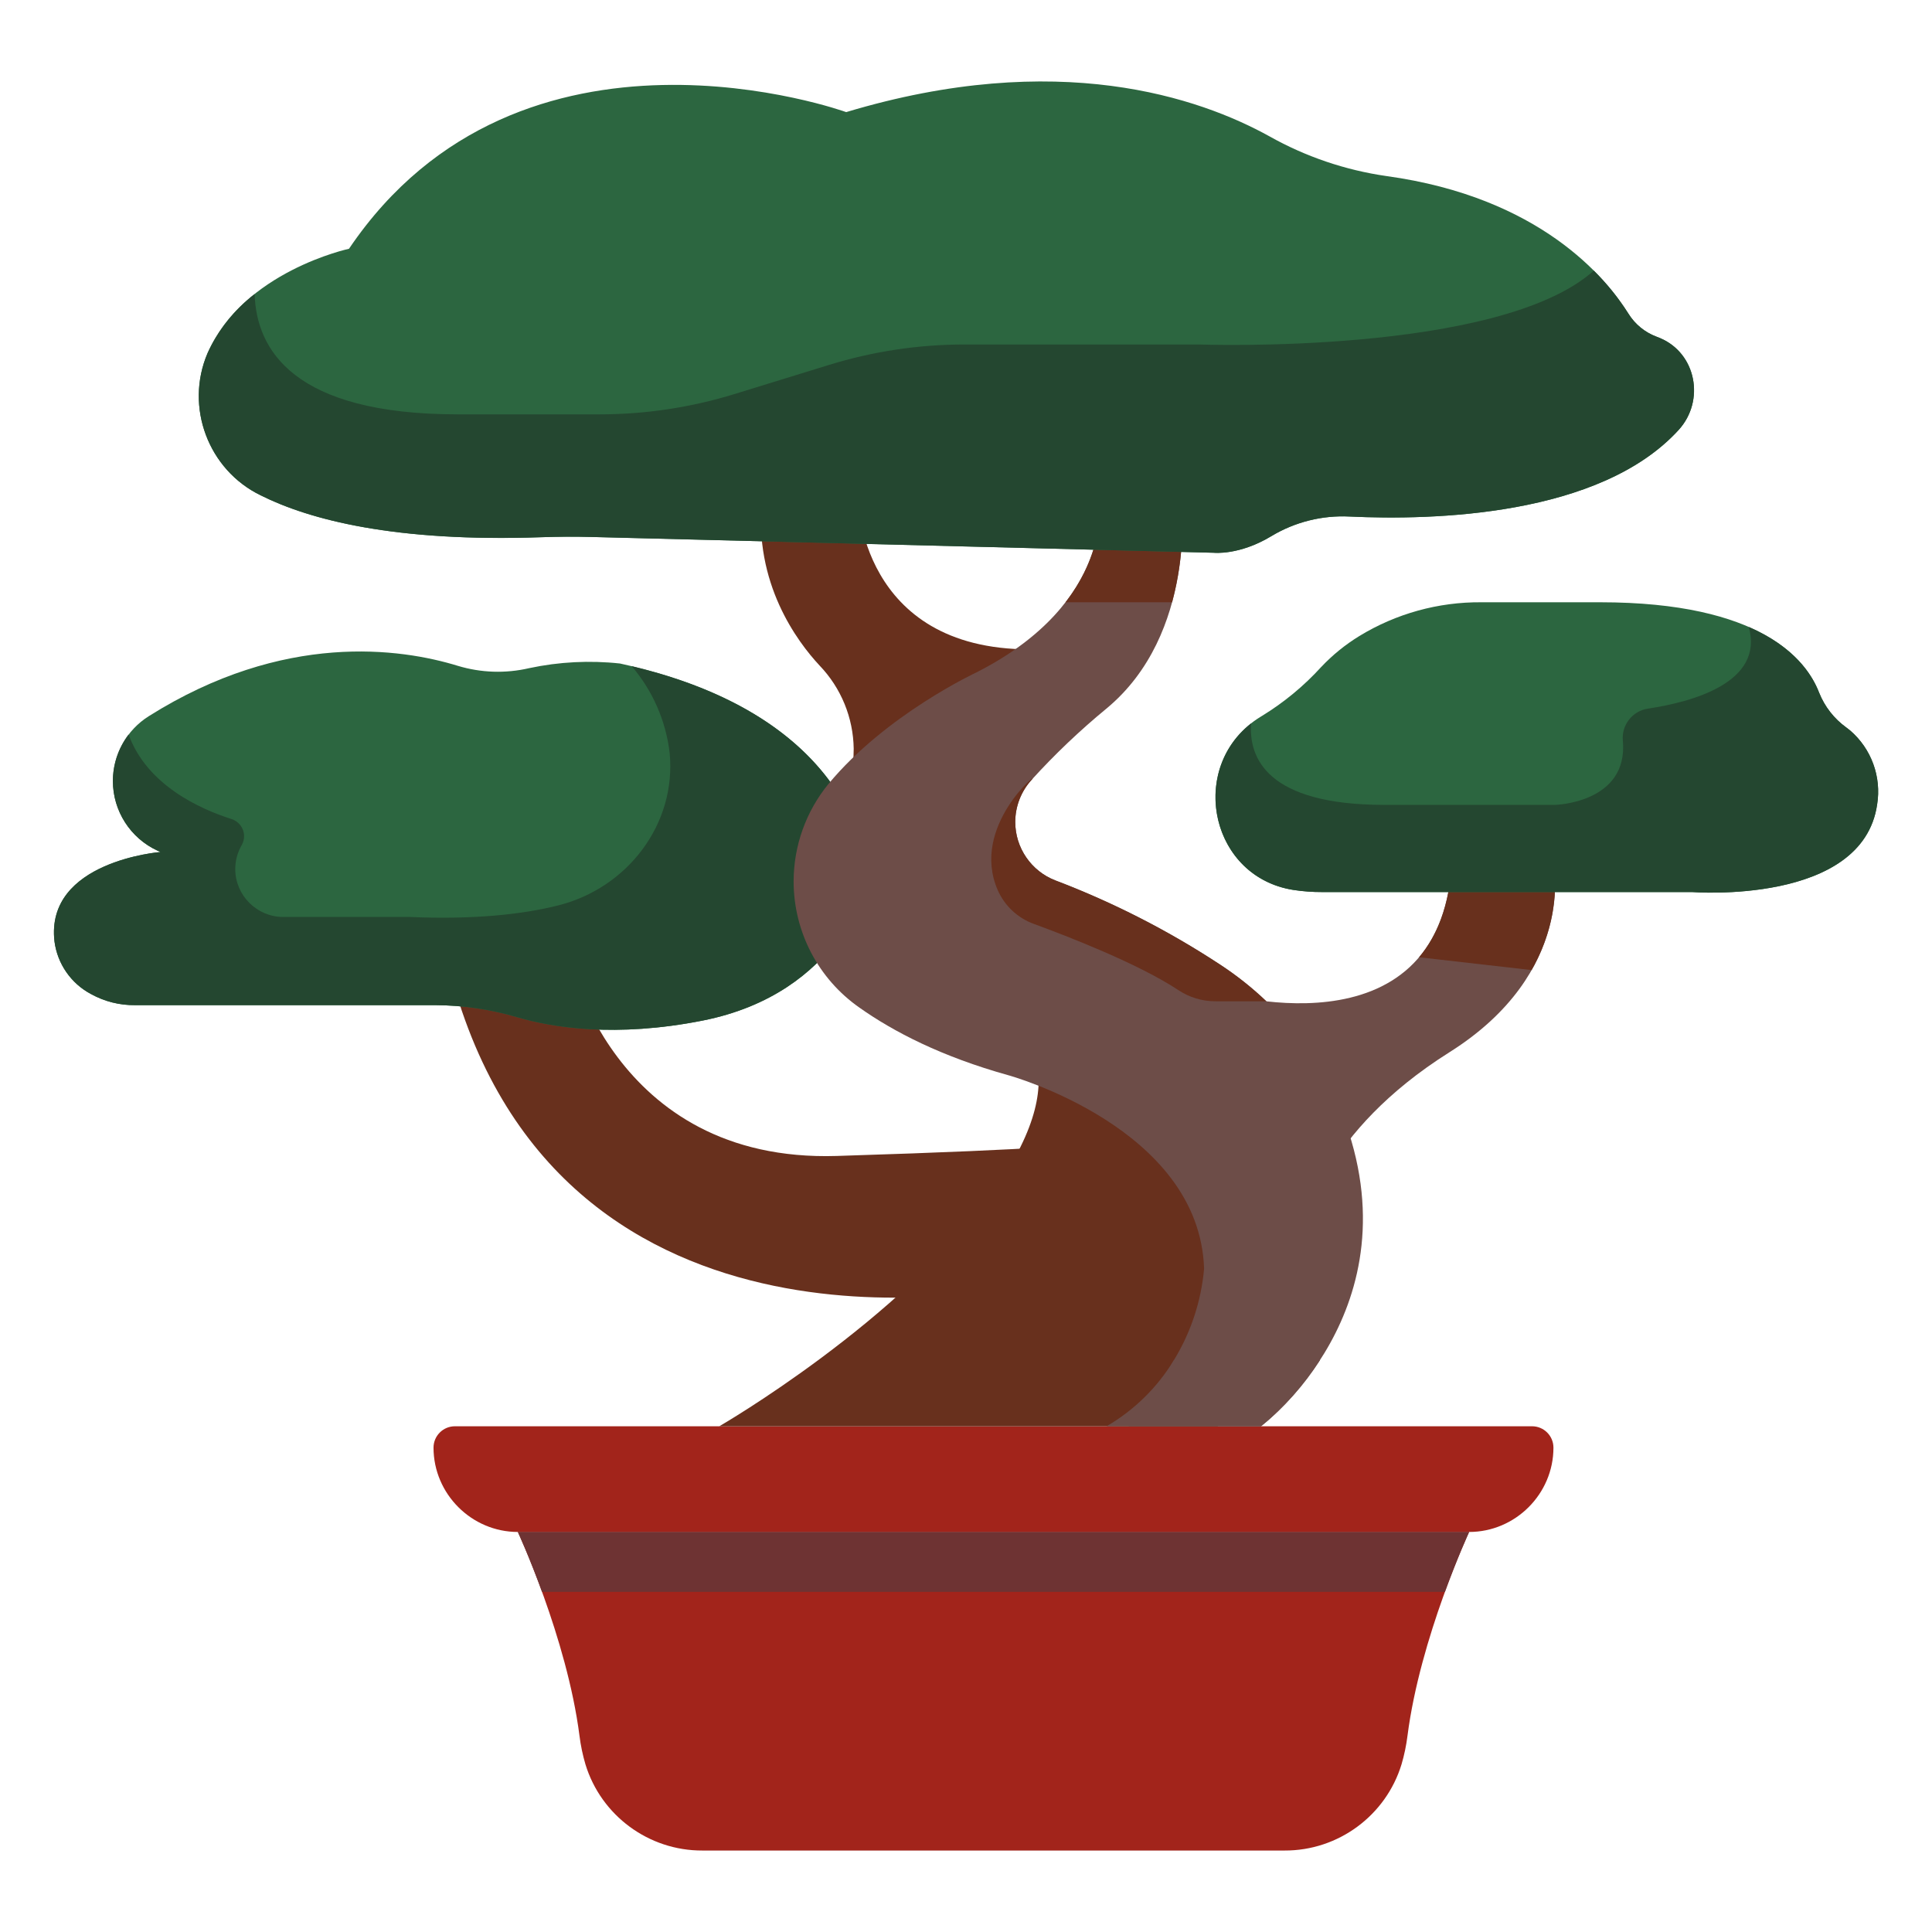 <?xml version="1.0" encoding="UTF-8" standalone="no"?>
<!DOCTYPE svg PUBLIC "-//W3C//DTD SVG 1.1//EN" "http://www.w3.org/Graphics/SVG/1.1/DTD/svg11.dtd">
<svg width="100%" height="100%" viewBox="0 0 800 800" version="1.1" xmlns="http://www.w3.org/2000/svg" xmlns:xlink="http://www.w3.org/1999/xlink" xml:space="preserve" xmlns:serif="http://www.serif.com/" style="fill-rule:evenodd;clip-rule:evenodd;stroke-linejoin:round;stroke-miterlimit:2;">
    <path d="M184.529,394.746L235.266,394.746C235.266,394.746 252.828,481.584 346.494,478.656C440.16,475.729 446.475,473.776 446.475,473.776L415.769,533.306C415.769,533.306 225.508,574.273 184.529,394.746Z" style="fill:rgb(104,48,29);fill-rule:nonzero;"/>
    <path d="M55.962,416.212L180.292,416.212C191.812,416.271 203.265,417.965 214.308,421.245C228.776,425.461 254.826,429.744 290.88,422.614C319.673,416.918 336.736,402.431 346.609,389.346C358.036,374.333 360.065,354.093 351.847,337.111C341.518,315.8 316.64,287.741 256.729,274.744C244.174,273.383 231.481,274.032 219.129,276.666C209.355,278.945 199.15,278.611 189.546,275.696C166.118,268.513 117.647,261.292 61.647,296.527C52.394,302.32 46.758,312.498 46.758,323.415C46.758,335.794 54.004,347.089 65.256,352.249C65.654,352.431 66.056,352.612 66.468,352.791C66.468,352.791 18.704,356.555 22.56,389.8C23.757,399.075 29.388,407.213 37.647,411.6C43.246,414.705 49.56,416.295 55.962,416.212Z" style="fill:rgb(44,102,64);fill-rule:nonzero;"/>
    <path d="M346.609,389.346C358.036,374.333 360.065,354.093 351.847,337.111C341.802,316.386 317.986,289.282 261.579,275.852C270.266,286.002 275.736,298.514 277.289,311.784C280.162,341.214 259.807,367.727 231.125,374.918C216.816,378.504 196.875,380.885 169.4,379.689L117.301,379.689C117.28,379.689 117.26,379.69 117.239,379.69C106.365,379.69 97.418,370.742 97.418,359.868C97.418,356.658 98.197,353.496 99.689,350.654C99.833,350.391 99.979,350.122 100.129,349.852C100.745,348.747 101.068,347.502 101.068,346.237C101.068,342.998 98.95,340.116 95.859,339.148C82.958,335.052 60.866,325.165 53.252,304.144C49.028,309.675 46.739,316.445 46.739,323.405C46.739,335.792 53.991,347.094 65.252,352.256C65.649,352.438 66.052,352.619 66.464,352.798C66.464,352.798 18.699,356.562 22.555,389.807C23.755,399.08 29.388,407.215 37.647,411.6C43.244,414.704 49.556,416.294 55.955,416.212L180.292,416.212C191.812,416.271 203.265,417.965 214.308,421.245C228.776,425.461 254.826,429.744 290.88,422.614C319.673,416.918 336.736,402.431 346.609,389.346Z" style="fill:rgb(36,71,48);fill-rule:nonzero;"/>
    <path d="M179.513,599.442C179.513,594.552 183.477,590.588 188.367,590.588C246.759,590.588 575.987,590.588 634.391,590.588C639.284,590.588 643.249,594.554 643.249,599.446C643.249,599.447 643.249,599.447 643.249,599.447C643.247,618.597 627.488,634.353 608.339,634.353L214.424,634.353C195.272,634.353 179.513,618.594 179.513,599.442L179.513,599.442Z" style="fill:rgb(162,36,27);fill-rule:nonzero;"/>
    <path d="M608.339,634.353L214.424,634.353C214.424,634.353 234.744,678.118 239.955,718.765C240.456,722.77 241.282,726.727 242.426,730.598C248.909,751.805 268.662,766.357 290.838,766.264L531.925,766.264C554.1,766.357 573.854,751.805 580.336,730.598C581.48,726.727 582.306,722.77 582.807,718.765C588.019,678.122 608.339,634.353 608.339,634.353Z" style="fill:rgb(162,36,27);fill-rule:nonzero;"/>
    <path d="M214.424,634.353C214.424,634.353 219.049,644.322 224.449,659.151L598.313,659.151C603.725,644.327 608.339,634.353 608.339,634.353L214.424,634.353Z" style="fill:rgb(110,51,51);fill-rule:nonzero;"/>
    <path d="M502.605,410.353C502.605,410.353 596.273,439.624 601.151,357.666L643.249,357.666C643.249,357.666 652.864,402.546 600.174,435.72C547.485,468.894 540.659,506.598 540.659,506.598L502.605,410.353Z" style="fill:rgb(109,77,72);fill-rule:nonzero;"/>
    <path d="M315.504,206.791L355.268,206.791C355.268,206.791 356.064,268.882 426.405,268.882L348.438,333.278C351.789,325.99 353.516,318.061 353.499,310.04C353.325,297.175 348.265,284.845 339.353,275.565C330.106,265.647 312.016,241.459 315.504,206.791Z" style="fill:rgb(104,48,29);fill-rule:nonzero;"/>
    <path d="M417.536,422.614C417.536,422.614 449.522,439.576 411.381,493.299C373.24,547.021 297.845,590.588 297.845,590.588L504.235,590.588C504.235,590.588 562.675,449.002 417.536,422.614Z" style="fill:rgb(104,48,29);fill-rule:nonzero;"/>
    <path d="M455.235,206.791C455.235,206.791 461.824,249.2 404.341,278.416C404.341,278.416 366.908,295.809 343.054,324.609C333.725,335.995 328.624,350.269 328.624,364.988C328.624,385.813 338.834,405.366 355.922,417.268C369.958,427.193 389.833,437.518 417.536,445.233C417.536,445.233 496.704,466.908 498.588,525.341C497.399,538.74 493.131,551.684 486.118,563.162C479.104,574.64 480.311,582.939 467.228,590.591L522.141,590.591C522.141,590.591 587.134,542.207 555.84,461.367C545.8,435.939 528.075,414.265 505.146,399.376C483.755,385.327 460.896,373.65 436.974,364.553C427.002,360.705 420.389,351.066 420.389,340.377C420.389,333.914 422.807,327.679 427.165,322.906C436.74,312.371 447.063,302.542 458.054,293.494C495.765,262.395 489.176,206.791 489.176,206.791L455.235,206.791Z" style="fill:rgb(109,77,72);fill-rule:nonzero;"/>
    <path d="M601.151,357.671C600.106,375.214 594.986,387.649 587.593,396.379L634.202,401.694C647.614,378.165 643.249,357.671 643.249,357.671L601.151,357.671Z" style="fill:rgb(104,48,29);fill-rule:nonzero;"/>
    <path d="M547.487,369.379L700.664,369.379C700.664,369.379 771.233,374.929 777.275,333.144C779.143,321.671 774.888,310.018 766.066,302.449C765.581,302.049 765.075,301.657 764.548,301.273C759.481,297.636 755.561,292.621 753.254,286.826C748.002,273.153 729.282,249.386 662.576,249.386L613.365,249.386C595.557,249.247 578.061,254.093 562.864,263.374C557.035,266.945 551.708,271.274 547.021,276.249C539.884,284.074 531.679,290.854 522.649,296.388C522.367,296.56 522.082,296.732 521.798,296.911C491.346,315.774 500.24,363.028 535.635,368.522C539.558,369.112 543.52,369.399 547.487,369.379Z" style="fill:rgb(44,102,64);fill-rule:nonzero;"/>
    <path d="M455.235,206.791C455.235,206.791 458.384,227.146 441.214,249.379L485.334,249.379C489.064,235.511 490.364,221.102 489.176,206.791L455.235,206.791Z" style="fill:rgb(104,48,29);fill-rule:nonzero;"/>
    <path d="M224.141,222.442C231.009,222.207 237.901,222.165 244.769,222.339L502.605,228.878C502.605,228.878 513.148,230.054 526.52,221.955C536.265,216.111 547.534,213.3 558.882,213.882C593.212,215.506 662.438,213.838 695.089,178.028C706.111,165.941 702.414,146.264 687.325,139.965C686.854,139.767 686.36,139.572 685.856,139.384C681.08,137.581 677.028,134.257 674.327,129.925C665.068,115.04 637.633,81.661 574.118,72.906C557.084,70.459 540.65,64.879 525.647,56.449C496.769,40.449 438.049,20.059 350.391,46.424C350.391,46.424 215.744,-2.362 144.508,103.014C144.508,103.014 100.819,112.334 85.92,146.278C76.459,168.487 86.215,194.559 107.932,205.101C128.16,215.207 163.447,224.544 224.141,222.442Z" style="fill:rgb(44,102,64);fill-rule:nonzero;"/>
    <path d="M777.282,333.132C779.153,321.659 774.898,310.006 766.075,302.438C765.591,302.038 765.085,301.645 764.558,301.261C759.492,297.623 755.572,292.609 753.264,286.814C750.24,278.934 742.715,267.708 724.136,259.605C730.591,282.664 700.56,290.708 682.294,293.44C675.916,294.416 671.356,300.287 671.988,306.708C674.308,332.518 643.934,333.285 643.934,333.285L573.271,333.285C524.529,333.285 517.054,313.739 518.042,299.558C492.207,319.847 501.793,363.254 535.635,368.511C539.557,369.107 543.52,369.399 547.487,369.386L700.664,369.386C700.664,369.386 771.242,374.929 777.282,333.132Z" style="fill:rgb(36,71,48);fill-rule:nonzero;"/>
    <path d="M695.089,178.028C706.111,165.941 702.414,146.264 687.325,139.965C686.854,139.767 686.36,139.572 685.856,139.384C681.08,137.582 677.027,134.257 674.327,129.925C670.235,123.442 665.415,117.448 659.962,112.059C620.798,147.172 496.541,142.647 496.541,142.647L399.365,142.647C380.382,142.646 361.505,145.489 343.365,151.082L304.245,163.141C286.104,168.734 267.228,171.578 248.245,171.576L189.605,171.576C121.565,171.576 106.127,144.805 105.435,121.76C97.024,128.214 90.324,136.634 85.925,146.28C76.463,168.49 86.219,194.561 107.936,205.104C128.172,215.221 163.447,224.553 224.144,222.452C231.009,222.216 237.901,222.174 244.769,222.348L502.605,228.887C502.605,228.887 513.148,230.064 526.52,221.962C536.266,216.12 547.534,213.31 558.882,213.892C593.212,215.506 662.438,213.838 695.089,178.028Z" style="fill:rgb(36,71,48);fill-rule:nonzero;"/>
    <path d="M505.155,399.376C483.764,385.327 460.905,373.65 436.984,364.553C427.012,360.705 420.398,351.066 420.398,340.377C420.398,333.914 422.817,327.679 427.174,322.906C431.532,318.133 401.527,342.009 413.153,368.616C416.023,375.113 421.43,380.159 428.108,382.574C442.296,387.772 471.609,399.146 487.958,410.002C492.479,413.002 497.786,414.603 503.212,414.602L524.344,414.621C518.416,408.977 511.994,403.875 505.155,399.376Z" style="fill:rgb(104,48,29);fill-rule:nonzero;"/>
    <path d="M486.118,563.158C479.254,574.492 469.654,583.925 458.2,590.588L522.151,590.588C531.726,582.821 539.983,573.557 546.602,563.155L486.118,563.158Z" style="fill:rgb(109,77,72);fill-rule:nonzero;"/>
</svg>

